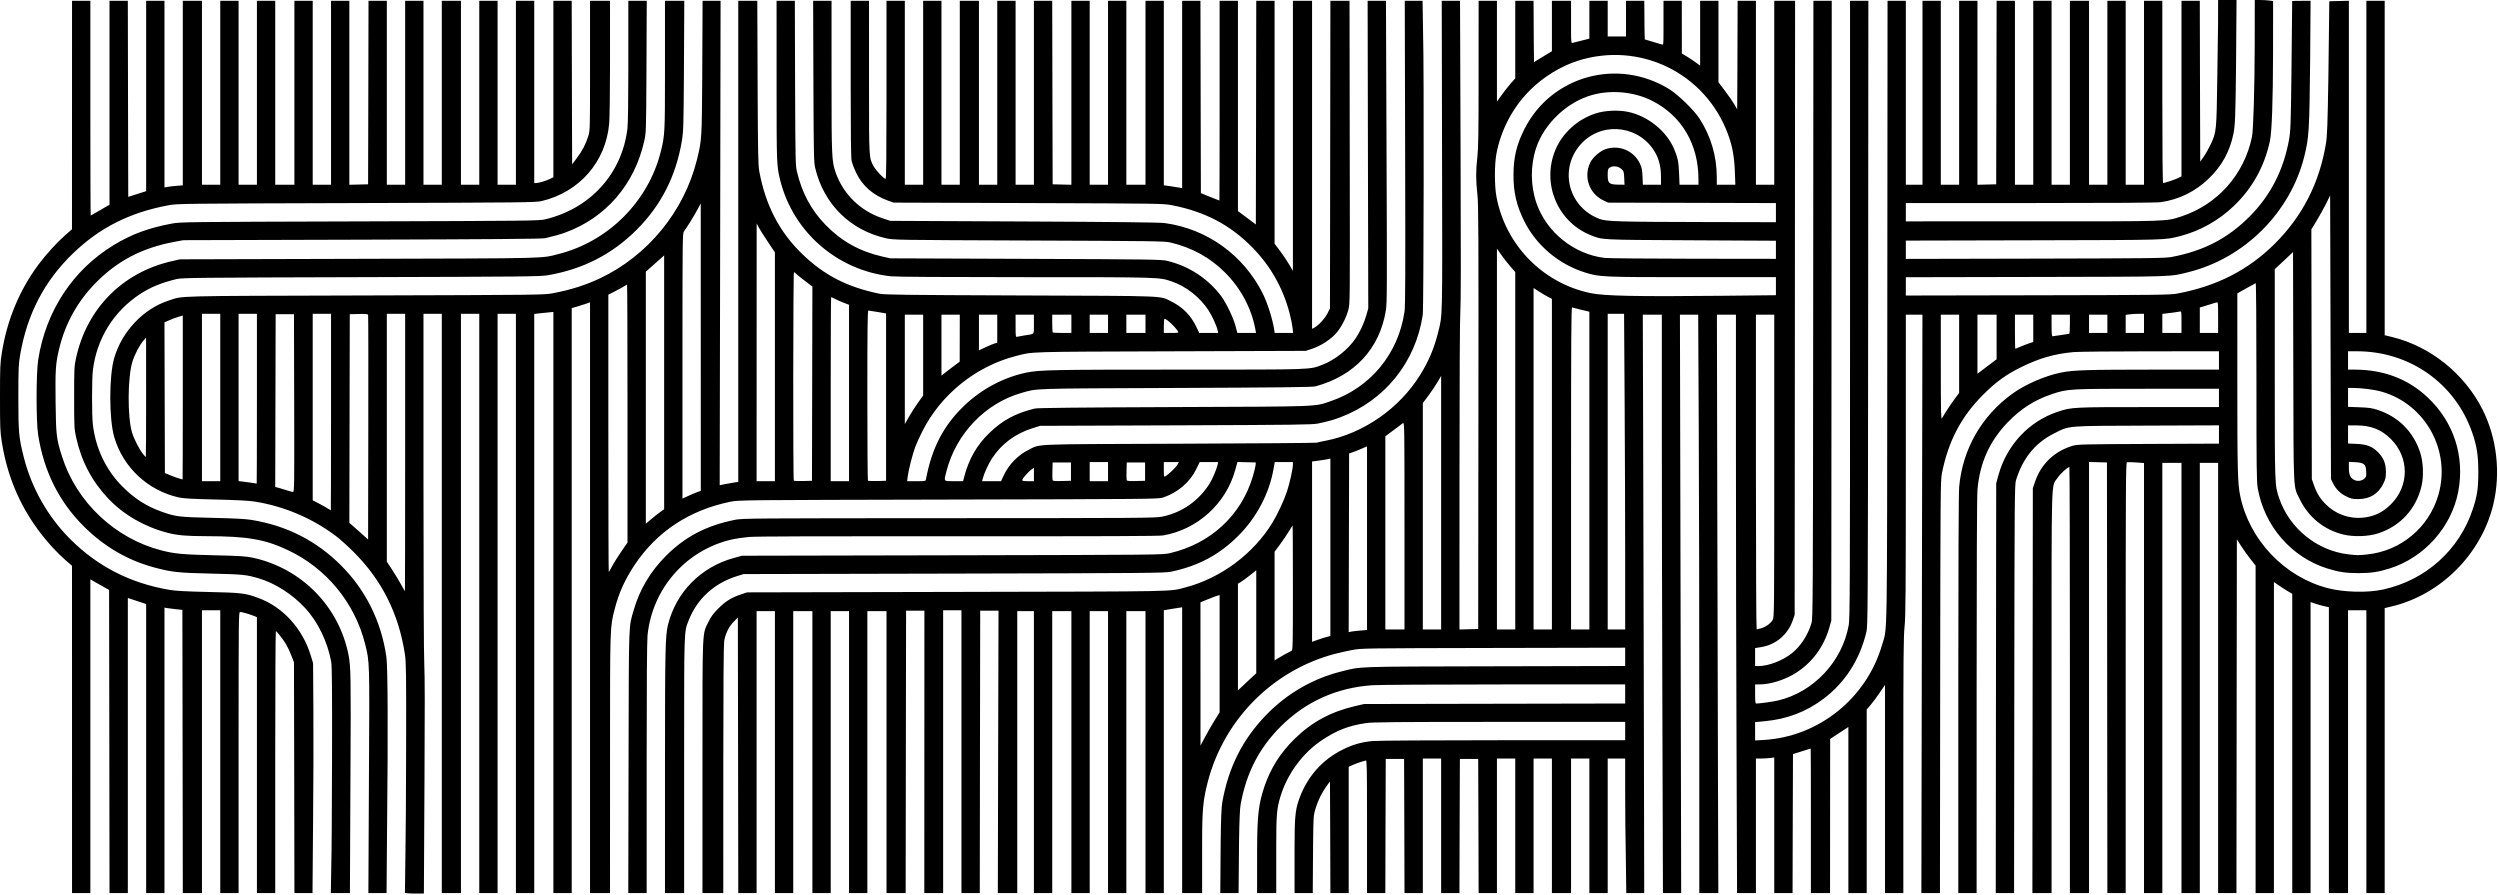 <?xml version="1.0" encoding="UTF-8" standalone="no"?>
<!DOCTYPE svg PUBLIC "-//W3C//DTD SVG 1.1//EN" "http://www.w3.org/Graphics/SVG/1.1/DTD/svg11.dtd">
<svg width="100%" height="100%" viewBox="0 0 746 267" version="1.1" xmlns="http://www.w3.org/2000/svg" xmlns:xlink="http://www.w3.org/1999/xlink" xml:space="preserve" xmlns:serif="http://www.serif.com/" style="fill-rule:evenodd;clip-rule:evenodd;stroke-linejoin:round;stroke-miterlimit:2;">
    <path id="main" d="M121.797,266.56L120.833,266.456L120.989,254.095C121.075,250.517 121.165,236.406 121.189,222.737C121.228,200.685 121.187,197.585 120.821,195.202C118.962,183.1 113.95,173.112 105.514,164.695C103.792,162.978 101.458,160.873 100.326,160.019C93.216,154.651 84.841,151.084 76.024,149.668C74.342,149.398 70.631,149.204 64.362,149.059C57.441,148.899 54.723,148.748 53.371,148.445C44.099,146.373 36.705,139.449 34.077,130.38C32.524,125.022 32.519,112.225 34.067,106.884C36.377,98.91 42.78,92.139 50.325,89.691C54.85,88.222 50.491,88.336 108.845,88.166C161.395,88.012 162.318,88.001 165.006,87.498C170.162,86.533 174.721,85.091 178.992,83.074C193.306,76.314 204.159,63.053 207.966,47.666C209.405,41.853 209.43,41.468 209.545,23.002L209.651,0.248L215.021,0.248L214.889,75.352L214.756,144.787L216.348,144.464C217.222,144.286 218.469,144.066 219.117,143.974L220.299,143.807L220.299,0.248L225.98,0.248L226.081,27.476C226.166,45.723 226.243,49.357 226.574,51.146C228.459,61.318 232.607,69.278 239.464,75.877C245.974,82.142 252.747,85.627 262.296,87.623C263.926,87.964 269.219,88.031 304.542,88.163C349.487,88.331 345.888,88.182 349.645,90.03C352.875,91.618 355.363,94.144 356.929,97.423L357.846,99.342L360.671,99.349L363.499,99.355L363.34,98.563C363.087,97.299 361.64,94.138 360.593,92.559C357.941,88.565 353.889,85.409 349.52,83.936C345.865,82.704 346.033,82.709 305.835,82.707C281.349,82.706 267.399,82.615 265.827,82.445C249.926,80.73 236.721,69.298 232.839,53.888C231.767,49.63 231.739,48.958 231.733,26.978L231.73,0.248L237.179,0.248L237.263,27.6C237.34,47.307 237.388,49.451 237.789,51.146C239.304,57.561 242.029,62.644 246.334,67.088C251.046,71.955 256.507,75.008 263.229,76.537L265.65,77.088L306.033,77.239C343.553,77.379 346.546,77.421 348.264,77.831C354.771,79.385 360.489,83.127 364.444,88.421C365.903,90.376 368.028,94.814 368.674,97.261L369.228,99.355L374.804,99.355L374.59,98.212C373.421,91.954 370.244,86.016 365.558,81.33C361.072,76.844 355.725,73.902 349.272,72.367C347.537,71.954 344.6,71.913 307.026,71.77C267.145,71.619 266.616,71.611 264.355,71.094C253.616,68.641 245.822,60.895 243.255,50.125C242.858,48.461 242.81,46.284 242.73,27.103L242.644,0.248L248.131,0.248L248.133,25.612C248.135,46.463 248.215,48.185 249.329,51.4C251.581,57.893 256.695,62.916 263.291,65.115L265.65,65.902L305.535,66.089C333.251,66.219 346.065,66.363 347.534,66.562C360.176,68.275 371.049,76.089 376.815,87.605C378.193,90.356 379.708,95.128 380.211,98.299L380.379,99.355L385.86,99.355L385.687,97.739C385.592,96.85 385.189,94.885 384.792,93.373C382.83,85.888 379.039,79.229 373.626,73.758C367.038,67.099 359.635,63.203 349.91,61.276C347.166,60.732 347.062,60.731 306.903,60.595L266.646,60.458L265.03,59.882C260.588,58.297 257.37,55.5 255.498,51.601C254.887,50.325 254.265,48.689 254.115,47.965C253.935,47.082 253.847,39.939 253.847,26.283L253.847,0.248L259.314,0.248L259.317,25.86C259.319,47.466 259.297,47.068 260.693,49.632C261.373,50.884 263.757,53.382 264.269,53.382C264.452,53.382 264.532,46.199 264.532,29.65L264.532,0.248L269.999,0.248L269.999,55.122L275.467,55.122L275.467,0.248L280.933,0.248L280.933,55.122L286.4,55.122L286.4,0.248L292.116,0.248L292.116,55.122L297.582,55.122L297.582,0.248L303.051,0.248L303.051,55.122L308.517,55.122L308.517,0.248L313.982,0.248L314.045,30.458L314.109,54.997L319.7,55.138L319.7,0.248L325.166,0.248L325.166,55.122L330.635,55.122L330.635,0.248L336.101,0.248L336.101,55.122L341.817,55.122L341.817,0.248L347.284,0.248L347.284,55.295L349.459,55.595C350.654,55.761 351.884,55.958 352.191,56.033L352.75,56.169L352.75,0.248L358.215,0.248L358.278,31.78L358.342,57.643L361.076,58.742C362.58,59.347 363.838,59.842 363.871,59.842C363.905,59.843 363.933,47.71 363.933,32.88L363.933,0.248L369.401,0.248L369.401,62.982L374.743,66.983L374.806,36.45L374.87,0.248L380.334,0.248L380.334,72.727L381.948,74.867C382.837,76.044 384.067,77.868 384.682,78.919L385.803,80.831L385.803,0.248L391.517,0.248L391.517,98.126L392.247,97.748C393.431,97.136 395.435,94.93 396.173,93.423L396.86,92.024L396.924,48.971L396.989,0.248L402.7,0.248L402.763,44.995C402.836,91.134 402.841,90.455 402.34,92.463C401.769,94.745 400.18,97.786 398.681,99.461C396.987,101.355 394.229,103.148 391.673,104.013L389.653,104.698L349.395,104.832C305.934,104.976 308.351,104.903 303.174,106.226C291.261,109.27 280.816,117.652 275.271,128.619C274.459,130.224 273.497,132.331 273.132,133.302C272.325,135.452 271.106,140.211 270.865,142.16L270.688,143.589L273.445,143.589C276.108,143.589 276.205,143.57 276.307,143.03C278.059,133.65 281.56,126.936 287.803,120.975C292.964,116.049 299.605,112.538 306.346,111.172C310.279,110.375 314.265,110.297 351.582,110.293C392.769,110.289 390.641,110.364 394.754,108.78C398.361,107.391 402.262,104.28 404.487,101.018C405.823,99.061 407.05,96.407 407.728,94.013L408.291,92.024L408.196,48.971L408.099,0.248L413.573,0.248L413.752,48.101C413.91,85.741 413.888,90.54 413.541,92.656C411.67,104.078 404.194,112.127 392.512,115.299C391.664,115.529 381.577,115.642 350.887,115.766C307.127,115.944 309.701,115.862 304.847,117.237C294.034,120.302 285.276,129.436 282.417,140.635C281.615,143.772 281.478,143.589 284.652,143.589L287.375,143.589L287.647,142.533C289.061,137.033 291.464,132.817 295.262,129.166C299.224,125.359 302.956,123.354 308.765,121.909C309.554,121.713 321.819,121.584 350.266,121.471C394.905,121.295 392.096,121.401 397.108,119.695C408.975,115.655 417.313,105.51 419.119,92.918C419.347,91.328 419.39,80.705 419.3,48.374L419.183,0.248L424.491,0.248L424.653,10.431C424.94,18.335 424.847,91.975 424.549,93.965C422.424,108.118 413.206,119.539 399.854,124.565C397.964,125.277 396.05,125.806 393.258,126.389C391.627,126.73 386.317,126.796 350.887,126.923L310.381,127.068L308.144,127.764C302.971,129.374 298.786,132.495 295.974,136.844C294.917,138.476 293.609,141.364 293.225,142.906L293.055,143.589L298.708,143.589L299.506,141.879C301.017,138.633 303.757,135.808 306.901,134.249C310.603,132.416 306.87,132.569 351.882,132.406C374.159,132.325 392.611,132.186 392.885,132.096C393.157,132.006 394.329,131.751 395.489,131.529C406.832,129.358 417.558,121.908 423.777,111.879C426.356,107.719 427.944,103.955 429.148,99.142C430.464,93.89 430.416,95.966 430.313,49.344L430.216,0.248L435.675,0.248L435.843,48.101C435.953,75.454 435.927,91.202 435.767,92.894C435.614,94.51 435.517,113.089 435.511,141.671L435.502,187.84L441.093,187.698L441.16,124.454C441.218,69.251 441.177,60.793 440.849,57.929C440.378,53.825 440.376,50.922 440.844,46.797C441.132,44.238 441.209,39.651 441.213,24.742L441.218,0.248L446.685,0.248L446.685,30.323L448.081,28.371C448.849,27.298 450.079,25.731 450.815,24.89L452.153,23.361L452.153,0.248L457.61,0.248L457.677,12.224L457.744,18.53L463.086,15.282L463.086,0.248L468.802,0.248L468.802,9.415C468.802,12.091 468.875,12.893 469.113,12.83C469.283,12.785 470.513,12.476 471.846,12.142L474.269,11.536L474.269,0.248L479.737,0.248L479.737,10.888L485.203,10.888L485.203,0.248L490.655,0.248L490.724,8.834L490.795,11.75L493.156,12.46C494.453,12.851 495.711,13.229 495.952,13.301C496.352,13.421 496.386,13.136 496.386,9.674L496.386,0.248L501.852,0.248L501.858,10.95L501.864,15.982L503.14,16.728C503.843,17.138 505.071,17.948 505.869,18.529L507.321,19.584L507.321,0.248L512.787,0.248L512.787,24.549L514.724,27.099C515.788,28.502 517.046,30.321 517.519,31.141L518.379,32.632L518.444,19.275L518.507,0.248L523.97,0.248L523.97,55.122L529.436,55.122L529.436,0.248L535.656,0.248L535.591,94.696L535.525,183.475L534.992,185.027C533.499,189.375 529.91,192.421 525.461,193.108L523.722,193.379L523.722,198.758L524.777,198.752C527.759,198.741 531.91,197.138 534.716,194.914C537.292,192.872 539.462,189.534 540.537,185.959C540.966,184.535 540.988,180.414 541.053,95.193L541.12,0.248L546.589,0.248L546.524,95.566L546.46,185.214L545.897,187.202C544.283,192.918 540.843,197.621 535.999,200.733C532.754,202.817 528.361,204.224 525.099,204.224L523.722,204.224L523.722,207.081C523.722,209.204 523.802,209.938 524.031,209.938C525.114,209.931 529.093,209.377 530.555,209.033C541.208,206.511 549.768,197.364 551.669,186.472C552.009,184.526 552.051,174.266 552.051,95.098L552.051,0.248L557.522,0.248L557.453,96.311C557.386,182.423 557.361,186.792 556.935,188.568C554.933,196.892 550.587,203.663 544.125,208.528C539.009,212.378 533.354,214.548 526.747,215.194L523.722,215.491L523.722,220.95L526.268,220.804C542.675,219.876 557.005,208.369 561.611,192.428C563.225,186.841 563.094,194.972 563.171,95.814L563.242,0.248L568.701,0.248L568.701,55.122L573.671,55.122L573.671,0.248L579.138,0.248L579.138,55.122L584.604,55.122L584.604,0.248L590.073,0.248L590.073,55.138L595.664,54.997L595.727,30.458L595.791,0.248L601.255,0.248L601.255,55.122L606.722,55.122L606.722,0.248L612.188,0.248L612.188,55.122L617.656,55.122L617.656,0.248L623.371,0.248L623.371,55.122L628.839,55.122L628.839,0.248L634.306,0.248L634.306,55.122L639.772,55.122L639.772,0.248L645.24,0.248L645.24,30.271C645.24,44.43 645.334,54.624 645.462,54.624C645.928,54.624 649.132,53.554 650.023,53.1L650.955,52.626L650.955,0.248L656.419,0.248L656.483,27.078L656.546,48.238L657.62,46.709C658.21,45.867 659.12,44.257 659.644,43.13C661.407,39.329 661.412,39.275 661.643,22.94C661.757,14.876 661.86,7.691 661.871,6.974L661.889,0L667.382,0L667.242,19.026C667.076,34.606 666.97,37.44 666.452,39.963C665.367,45.242 662.969,49.579 659.071,53.308C655.027,57.178 650.286,59.512 644.819,60.323C643.615,60.502 630.927,60.589 605.866,60.589L568.701,60.589L568.701,66.056L606.41,66.055C647.693,66.054 646.254,66.101 650.893,64.585C661.683,61.059 669.645,52.107 671.986,40.868C672.405,38.852 672.776,26.499 672.806,13.559L672.824,0L674.405,0C675.273,0 676.503,0.071 677.137,0.158L678.291,0.316L678.278,15.581C678.257,30.036 677.927,39.35 677.342,42.075C675.7,49.712 672.107,56.176 666.547,61.489C662.042,65.794 656.514,68.9 650.658,70.417C645.874,71.657 647.501,71.609 606.783,71.705L568.701,71.795L568.701,77.258L607.281,77.172C641.494,77.097 646.101,77.042 647.982,76.686C657.662,74.857 664.87,71.096 671.456,64.434C677.555,58.268 681.44,50.643 683.041,41.702C683.506,39.105 683.573,37.352 683.761,22.443C683.875,13.423 683.977,0.345 683.988,0.311C683.998,0.276 685.237,0.248 686.741,0.248L689.477,0.248L689.349,17.908C689.121,39.247 689.011,41.041 687.58,46.76C683.411,63.416 669.756,77.042 653.068,81.195C647.283,82.635 649.777,82.555 607.529,82.643L568.701,82.723L568.701,88.186L608.026,88.11C644.346,88.04 647.533,88.001 649.71,87.596C661.494,85.404 670.992,80.538 678.876,72.649C687.134,64.388 692.163,54.485 694.084,42.696C694.433,40.566 694.561,36.965 694.787,23.064L695.065,0.373L697.985,0.303L700.904,0.233L700.904,99.355L706.123,99.355L706.123,0.248L711.591,0.248L711.591,100.022L713.857,100.578C725.256,103.374 735.434,111.555 740.798,122.234C745.061,130.723 746.244,141.052 744.024,150.423C740.498,165.308 728.29,177.544 713.516,181.001L711.591,181.452L711.591,266.489L706.123,266.489L706.123,182.107L700.656,182.107L700.656,266.489L694.94,266.489L694.94,181.191L693.536,180.878C692.765,180.705 691.535,180.358 690.804,180.107L689.473,179.648L689.473,266.489L684.007,266.489L684.007,177.184L682.825,176.504C682.177,176.129 680.947,175.339 680.093,174.748L678.539,173.675L678.539,266.489L673.072,266.489L673.072,168.769L671.484,166.753C670.61,165.644 669.352,163.879 668.689,162.831L667.481,160.925L667.417,210.779L667.356,266.489L661.889,266.489L661.889,138.122L656.423,138.122L656.423,266.489L650.955,266.489L650.955,138.122L645.24,138.122L645.24,266.489L639.772,266.489L639.772,138.168L637.418,137.992C636.123,137.895 634.893,137.881 634.684,137.961C634.347,138.091 634.306,144.679 634.306,199.371L634.306,266.489L628.839,266.489L628.778,199.317L628.714,137.998L626.043,137.927L623.371,137.857L623.371,266.489L617.656,266.489L617.656,199.999C617.656,166.65 617.587,139.364 617.504,139.364C616.971,139.364 614.788,141.368 613.944,142.632C612.037,145.487 612.188,140.191 612.188,203.648L612.188,266.489L606.466,266.489L606.532,203.167L606.597,145.701L607.279,143.694C609.059,138.44 613.073,134.626 618.525,133.005C619.895,132.598 621.749,132.554 641.077,132.471L662.137,132.381L662.137,126.921L640.581,127.004C615.959,127.099 617.686,126.95 612.811,129.408C607.273,132.198 603.576,136.769 601.574,143.299C601.169,144.617 601.136,148.436 601.071,202.672L601,266.489L595.533,266.489L595.599,202.422L595.664,144.21L596.329,141.798C598.814,132.809 605.406,125.749 613.998,122.878C618.15,121.49 618.463,121.474 641.202,121.473L662.137,121.472L662.137,116.005L640.829,116.006C617.153,116.007 617.073,116.012 612.188,117.645C607.191,119.315 603.013,121.978 599.192,125.926C593.716,131.582 590.788,138.057 590.08,146.074C589.918,147.903 589.827,169.036 589.827,204.783L589.823,266.489L584.356,266.489L584.358,204.41C584.362,168.623 584.451,147.148 584.612,145.329C585.603,134.051 591.321,124.061 600.597,117.405C604.418,114.665 610.268,112.134 615.015,111.168C618.611,110.436 622.877,110.301 642.57,110.295L662.137,110.289L662.137,104.822L641.699,104.831C630.457,104.835 620.135,104.941 618.762,105.065C613.045,105.58 608.505,106.884 603.119,109.555C598.53,111.83 595.586,113.961 591.806,117.74C585.212,124.335 581.391,131.607 579.47,141.228C579.048,143.337 579.018,146.816 578.951,202.049L578.881,266.489L573.34,266.489L573.498,177.261L573.655,93.888L568.701,93.888L568.699,138.681C568.695,176.592 568.639,184.01 568.326,186.952C568.017,189.862 567.955,196.191 567.955,225.533L567.955,266.489L562.489,266.489L562.489,204.375L560.89,206.722C560.01,208.013 558.78,209.666 558.155,210.395L557.022,211.72L557.022,266.489L551.554,266.489L551.554,216.937L548.835,218.719L546.117,220.5L546.102,240.568L546.087,266.489L540.371,266.489L540.371,241.997C540.371,231.747 540.343,223.361 540.31,223.363C540.274,223.367 539.072,223.743 537.637,224.2L535.028,225.031L534.964,242.832L534.901,266.489L529.436,266.489L529.436,226.025L528.285,226.183C527.649,226.271 526.419,226.342 525.55,226.342L523.97,226.342L523.97,266.489L518.338,266.489L518.172,219.962C518.08,197.593 518.006,160.076 518.006,136.59L518.006,93.888L512.327,93.888L512.433,149.118C512.491,179.495 512.586,217.013 512.644,232.492L512.75,266.489L507.071,266.489L507.071,211.368C507.071,184.272 506.997,146.754 506.907,127.995L506.741,93.888L501.291,93.888L501.478,177.261L501.662,266.489L496.22,266.489L496.054,211.99C495.963,185.236 495.888,147.717 495.888,128.617L495.888,93.888L490.211,93.888L490.318,129.238C490.373,148.68 490.469,186.198 490.526,212.611L490.633,266.489L485.284,266.489L485.119,253.885C485.028,250.172 484.955,242.456 484.955,236.738L484.955,226.342L479.737,226.342L479.737,266.489L474.269,266.489L474.269,226.342L468.802,226.342L468.802,266.489L463.086,266.489L463.086,226.342L457.619,226.342L457.619,266.489L452.153,266.489L452.153,226.342L446.685,226.342L446.685,266.489L441.222,266.489L441.159,243.55L441.093,226.465L435.627,226.465L435.564,243.55L435.5,266.489L430.036,266.489L430.036,226.342L424.569,226.342L424.569,266.489L419.104,266.489L419.041,243.55L418.978,226.465L413.509,226.465L413.446,243.55L413.383,266.489L407.918,266.489L407.918,243.71C407.918,229.094 407.87,226.804 407.562,226.921C407.365,226.998 406.733,227.186 406.157,227.341C405.581,227.495 404.513,227.887 403.781,228.211L402.452,228.798L402.452,266.489L396.989,266.489L396.926,246.91L396.86,233.187L395.956,234.423C394.488,236.43 393.332,238.741 392.603,241.127C391.925,243.349 391.919,243.419 391.823,251.998L391.727,266.489L386.298,266.489L386.298,252.621C386.298,244.383 386.514,241.858 387.456,239.043C389.789,232.06 394.413,226.722 400.836,223.594C403.84,222.133 406.261,221.447 409.547,221.127C411.008,220.985 426.93,220.884 448.487,220.881L484.955,220.873L484.955,215.407L447.494,215.411C415.929,215.416 409.64,215.474 407.545,215.78C402.563,216.508 398.922,217.91 394.609,220.761C388.805,224.599 384.194,230.802 382.11,237.584C381.005,241.177 380.834,243.131 380.832,252.123L380.832,266.489L375.117,266.489L375.123,253.987C375.132,243.533 375.537,239.925 377.274,234.79C379.154,229.234 382.045,224.657 386.334,220.452C391.463,215.422 397.209,212.335 404.589,210.645L407.05,210.08L484.955,209.927L484.955,204.224L448.862,204.233C429.009,204.237 411.31,204.342 409.53,204.465C398.793,205.206 389.532,209.394 382.069,216.883C375.725,223.248 371.929,230.623 370.229,239.884C369.968,241.297 369.824,244.59 369.727,251.253L369.593,266.489L364.131,266.489L364.252,251.005C364.343,243.9 364.473,240.821 364.755,239.263C366.624,228.882 370.792,220.616 377.816,213.358C383.963,207.007 391.655,202.534 400.092,200.407C406.362,198.825 403.533,198.922 446.127,198.823L484.955,198.733L484.955,193.271L445.63,193.353C406.552,193.435 406.285,193.438 403.447,193.971C401.876,194.268 399.518,194.793 398.21,195.144C379.779,200.059 365.271,214.678 360.422,233.225C358.99,238.7 358.718,241.628 358.716,251.626L358.716,266.489L352.752,266.489L352.752,181.212L350.579,181.549C349.382,181.734 348.152,181.937 347.845,182L347.286,182.116L347.286,266.489L341.819,266.489L341.819,182.356L336.103,182.356L336.103,266.489L330.637,266.489L330.637,182.356L325.168,182.356L325.168,266.489L319.702,266.489L319.702,182.356L313.986,182.356L313.986,266.489L308.519,266.489L308.519,182.356L303.548,182.356L303.548,266.489L297.754,266.489L297.856,221.432L297.957,182.231L292.491,182.231L292.427,221.432L292.366,266.489L286.899,266.489L286.899,182.107L281.433,182.107L281.433,266.489L275.815,266.489L275.828,221.432L275.841,182.231L270.375,182.231L270.312,221.432L270.248,266.489L264.534,266.489L264.534,182.356L258.82,182.356L258.82,266.489L253.351,266.489L253.351,182.356L247.885,182.356L247.885,266.489L242.418,266.489L242.418,182.356L236.702,182.356L236.702,266.489L231.236,266.489L231.236,182.356L225.767,182.356L225.767,266.489L220.303,266.489L220.239,222.452L220.176,184.267L218.987,185.474C217.466,187.016 216.398,189.208 216.083,191.425C215.93,192.505 215.835,205.978 215.832,226.901L215.826,266.489L209.612,266.489L209.618,225.905C209.621,187.135 209.523,189.373 211.388,185.59C212.207,183.933 212.861,183.052 214.437,181.486C216.583,179.356 218.264,178.321 221.168,177.348L222.908,176.765L285.654,176.627C353.25,176.48 348.807,176.567 353.746,175.28C364.237,172.544 374.068,165.227 379.687,155.972C381.274,153.36 383.128,149.377 384.038,146.633C384.859,144.149 385.803,139.883 385.803,138.642L385.803,137.873L380.398,137.873L379.98,140.172C378.664,147.414 374.918,154.468 369.524,159.865C363.83,165.562 357.602,168.886 349.395,170.606C347.576,170.988 342.091,171.035 284.661,171.162L221.913,171.302L220.049,171.872C213.161,173.982 208.037,178.647 205.503,185.117C204.099,188.697 204.146,187.295 204.146,225.46L204.146,266.489L198.429,266.489L198.433,227.273C198.439,193.759 198.528,189.649 199.339,186.393C201.751,176.7 209.141,169.201 218.931,166.513L221.417,165.83L284.163,165.699C346.805,165.567 346.915,165.566 349.159,165.045C361.23,162.242 370.411,153.743 373.831,142.208C374.238,140.833 374.611,139.323 374.657,138.853L374.743,137.998L371.999,137.928L369.256,137.858L368.583,140.289C365.806,150.32 357.309,158.015 347.064,159.777C345.862,159.984 329.487,160.047 286.027,160.012C246.144,159.98 225.624,160.05 223.559,160.226C221.867,160.37 219.462,160.727 218.215,161.019C204.651,164.202 194.653,175.626 193.222,189.58C193.056,191.194 192.963,204.422 192.963,226.368L192.963,266.489L187.482,266.489L187.566,224.414C187.659,184.796 187.566,187.34 189.114,181.997C190.892,175.861 194.098,170.494 198.782,165.809C204.489,160.103 210.88,156.785 219.429,155.091C221.537,154.673 225.203,154.646 283.17,154.625C340.134,154.605 344.827,154.572 346.745,154.179C352.739,152.951 357.76,149.424 361.057,144.129C361.81,142.922 363.117,139.781 363.348,138.629L363.499,137.873L357.993,137.873L356.933,140.048C355.046,143.918 351.427,146.999 347.036,148.473C345.726,148.912 343.059,148.937 283.045,149.071C220.59,149.211 220.416,149.213 217.876,149.735C205.681,152.246 195.982,158.653 189.377,168.564C186.436,172.978 184.626,177.005 183.384,181.903C182.014,187.308 182.038,186.542 182.033,225.037L182.029,266.489L176.065,266.489L176.065,90.218L174.76,90.68C174.043,90.933 172.812,91.32 172.027,91.538L170.598,91.936L170.598,266.489L165.131,266.489L165.131,93.085L163.453,93.244C162.531,93.331 161.245,93.467 160.595,93.545L159.415,93.686L159.415,266.489L153.948,266.489L153.948,93.64L148.481,93.64L148.481,266.489L143.014,266.489L143.014,93.64L137.547,93.64L137.547,266.489L131.831,266.489L131.831,93.64L126.364,93.64L126.365,144.024C126.365,174.331 126.463,195.994 126.61,198.385C126.767,200.912 126.789,212.991 126.672,231.56L126.488,266.614L124.625,266.638C123.6,266.653 122.327,266.618 121.797,266.56L121.797,266.56ZM362.397,215.034L363.933,212.55L363.933,177.576L363.374,177.712C363.066,177.786 361.78,178.271 360.517,178.789L358.217,179.73L358.228,222.489L359.544,220.005C360.267,218.637 361.551,216.4 362.395,215.034L362.397,215.034ZM374.868,200.892L374.868,170.173L373.045,171.621C372.044,172.418 370.814,173.323 370.313,173.632L369.401,174.195L369.401,206L372.134,203.445L374.868,200.892ZM383.441,195.224C384.261,194.762 385.128,194.309 385.366,194.217C385.776,194.061 385.803,192.931 385.803,175.363C385.803,165.086 385.76,156.724 385.707,156.78C385.655,156.837 385.139,157.667 384.559,158.623C383.982,159.58 382.794,161.327 381.922,162.504L380.334,164.645L380.334,197.058L381.143,196.56C381.587,196.286 382.621,195.684 383.441,195.224ZM395.928,190.057L396.985,189.791L396.985,136.822L396.426,136.973C396.119,137.057 394.888,137.258 393.692,137.42L391.517,137.714L391.517,191.521L393.194,190.92C394.117,190.592 395.347,190.203 395.928,190.057ZM405.993,188.149L407.918,187.998L407.918,133.179L406.49,133.817C405.704,134.168 404.502,134.648 403.818,134.884L402.577,135.311L402.513,161.971L402.45,188.632L403.259,188.466C403.702,188.374 404.934,188.233 405.993,188.149ZM419.101,156.87C419.101,127.373 419.08,125.932 418.665,126.242C418.424,126.42 417.138,127.383 415.807,128.38L413.386,130.194L413.386,187.823L419.101,187.823L419.101,156.87ZM430.036,187.823L430.036,112.164L428.915,114.076C428.3,115.127 427.07,116.951 426.183,118.128L424.569,120.268L424.569,187.823L430.036,187.823ZM452.153,187.823L452.153,81.172L450.697,79.516C449.898,78.605 448.668,77.031 447.963,76.019L446.685,74.178L446.685,187.823L452.153,187.823ZM463.086,187.823L463.086,89.177L462.031,88.642C461.45,88.348 460.219,87.621 459.297,87.027L457.619,85.946L457.619,187.823L463.086,187.823ZM474.269,187.823L474.269,93.018L471.846,92.438C470.515,92.118 469.285,91.802 469.113,91.734C468.865,91.635 468.804,101.331 468.804,139.717L468.802,187.823L474.269,187.823ZM484.955,167.238C484.955,155.917 484.881,134.725 484.79,120.147L484.624,93.64L479.737,93.64L479.737,187.823L484.955,187.823L484.955,167.238ZM525.556,187.471C526.954,187.051 528.309,186.067 528.961,184.999C529.423,184.239 529.435,183.081 529.436,139.054L529.436,93.888L523.968,93.888L523.968,140.856C523.968,166.688 524.063,187.823 524.179,187.823C524.292,187.823 524.913,187.664 525.556,187.471ZM711.037,175.928C723.765,173.194 733.91,164.1 737.919,151.827C739.229,147.819 739.542,145.669 739.529,140.731C739.518,135.815 739.087,133.064 737.702,129.069C732.62,114.4 719.052,104.822 703.349,104.822L700.656,104.822L700.656,110.289L702.581,110.294C711.345,110.313 718.597,113.08 724.49,118.655C732.215,125.96 735.518,136.165 733.55,146.649C731.559,157.244 723.441,166.361 713.082,169.629C709.735,170.684 707.464,171.024 703.763,171.024C700.06,171.024 697.79,170.684 694.444,169.629C683.709,166.242 675.685,156.97 673.708,145.67C673.374,143.76 673.322,139.509 673.322,113.934C673.322,96.552 673.229,84.438 673.096,84.487C672.973,84.532 671.691,85.24 670.247,86.06L667.621,87.551L667.617,113.893C667.615,140.299 667.716,144.243 668.472,147.938C671.173,161.108 681.666,172.158 694.658,175.514C699.441,176.75 706.395,176.925 711.037,175.928ZM120.897,135.016L120.897,93.64L115.43,93.64L115.43,167.595L116.983,169.96C117.837,171.26 119.038,173.239 119.651,174.357C120.264,175.477 120.795,176.392 120.831,176.392C120.867,176.392 120.897,157.772 120.897,135.016ZM182.428,169.371C183.036,168.162 184.656,165.617 186.485,162.997L187.247,161.904L187.247,123.423C187.247,102.258 187.189,84.942 187.118,84.942C187.047,84.942 186.567,85.209 186.049,85.536C185.532,85.862 184.304,86.534 183.32,87.03L181.532,87.93L181.532,129.303C181.532,152.058 181.586,170.676 181.652,170.676C181.718,170.676 182.067,170.089 182.428,169.371ZM706.37,165.446C716.407,164.416 724.798,157.403 727.612,147.691C731.418,134.554 723.832,120.682 710.773,116.897C708.577,116.261 704.753,115.757 702.121,115.757L700.656,115.757L700.656,121.408L704.072,121.533C706.864,121.634 707.854,121.776 709.477,122.309C715.68,124.345 720.159,128.825 722.181,135.016C723.115,137.877 723.277,142.129 722.567,145.104C720.947,151.874 716.316,156.935 709.727,159.133C706.834,160.098 702.419,160.259 699.299,159.513C693.523,158.132 688.851,154.353 686.24,148.951C684.262,144.86 684.408,147.827 684.32,109.47L684.242,75.227L678.788,80.323L678.788,111.551C678.788,145.275 678.77,144.751 680.11,148.683C683.179,157.678 691.428,164.356 700.781,165.416C703.588,165.734 703.564,165.734 706.37,165.446ZM109.845,93.942C109.754,93.703 109.05,93.641 107.047,93.693L104.372,93.764L104.308,124.904L104.245,156.045L105.047,156.713C105.488,157.08 106.746,158.195 107.844,159.189L109.839,160.997L109.902,127.629C109.938,109.277 109.912,94.117 109.845,93.942ZM197.002,152.8L198.182,151.954L198.182,76.215L195.447,78.639L192.715,81.062L192.715,156.276L194.268,154.96C195.121,154.237 196.351,153.265 197.002,152.8ZM707.058,154.149C709.515,153.57 711.514,152.418 713.479,150.45C718.96,144.962 718.955,136.516 713.466,131.028C710.599,128.16 707.5,126.939 703.088,126.939L700.656,126.939L700.656,132.341L703.211,132.455C706.264,132.591 707.878,133.215 709.578,134.915C711.242,136.577 711.947,138.307 711.956,140.736C711.962,142.494 711.867,142.925 711.151,144.381C709.679,147.37 707.168,148.913 703.757,148.925C701.998,148.931 701.569,148.836 700.103,148.114C698.295,147.224 697.033,145.953 696.121,144.105L695.562,142.968L695.313,58.328L694.109,60.763C693.447,62.102 692.185,64.382 691.307,65.829L689.71,68.46L689.777,105.714L689.846,142.968L690.534,144.913C691.428,147.443 692.509,149.095 694.425,150.866C697.831,154.013 702.494,155.225 707.058,154.149ZM98.78,122.963L98.78,93.64L93.313,93.64L93.313,149.298L94.99,150.158C95.913,150.631 97.115,151.3 97.662,151.644C98.209,151.989 98.684,152.275 98.718,152.279C98.752,152.283 98.78,139.091 98.78,122.963ZM208.185,146.8L209.116,146.471L209.103,60.713L208.168,62.452C207.113,64.418 204.871,68.049 204.136,68.982C203.657,69.592 203.648,70.236 203.648,109.189L203.648,148.775L205.45,147.952C206.442,147.499 207.672,146.981 208.185,146.8ZM87.785,120.292L87.722,93.764L82.255,93.764L82.191,119.536L82.128,145.309L83.185,145.581C83.767,145.73 84.858,146.061 85.609,146.316C86.361,146.572 87.172,146.789 87.412,146.8C87.826,146.819 87.845,145.447 87.785,120.292ZM76.663,118.987L76.663,93.64L71.196,93.64L71.196,143.559L72.252,143.686C73.741,143.865 76.527,144.259 76.601,144.3C76.635,144.319 76.663,132.928 76.663,118.987ZM65.729,143.589L65.729,93.64L60.262,93.64L60.262,143.589L65.729,143.589ZM231.232,143.589L231.232,75.314L229.094,72.114C227.918,70.354 226.694,68.41 226.373,67.795L225.788,66.677L225.766,143.589L231.232,143.589ZM242.355,114.488L242.417,85.512L240.087,83.737C238.805,82.761 237.617,81.794 237.446,81.588C237.276,81.383 237.038,81.214 236.918,81.214C236.659,81.214 236.616,143.174 236.874,143.431C236.969,143.527 238.227,143.573 239.669,143.535L242.292,143.465L242.355,114.488ZM253.349,143.589L253.349,90.942L251.978,90.428C251.223,90.146 250.052,89.635 249.376,89.292C248.701,88.95 248.088,88.67 248.015,88.67C247.943,88.67 247.883,101.026 247.883,116.129L247.883,143.589L253.349,143.589ZM264.407,143.465L264.407,93.529L261.923,93.103C260.557,92.868 259.299,92.67 259.127,92.661C258.881,92.649 258.816,97.864 258.816,117.952C258.816,131.87 258.894,143.336 258.991,143.431C259.086,143.527 260.344,143.573 261.787,143.535L264.407,143.465ZM308.517,143.589L308.517,139.579L307.789,140.098C306.816,140.791 305.038,142.829 305.038,143.251C305.038,143.504 305.477,143.589 306.778,143.589L308.517,143.589ZM319.575,143.465L319.575,137.998L314.109,137.998L314.038,140.465C313.997,141.822 314.023,143.084 314.094,143.269C314.194,143.53 314.828,143.59 316.901,143.535L319.575,143.465ZM330.635,143.589L330.635,137.873L325.166,137.873L325.166,143.589L330.635,143.589ZM341.692,143.465L341.692,137.998L336.226,137.998L336.153,140.465C336.114,141.822 336.14,143.084 336.211,143.269C336.312,143.53 336.944,143.59 339.016,143.535L341.692,143.465ZM705.548,142.801C706.076,142.305 706.136,142.058 706.07,140.642C705.975,138.511 705.411,138.047 702.757,137.913L700.904,137.819L700.904,139.61C700.904,141.667 701.325,142.613 702.507,143.216C703.474,143.708 704.769,143.532 705.548,142.801ZM54.546,118.628L54.546,94.163L53.242,94.544C52.524,94.754 51.294,95.21 50.507,95.559L49.077,96.194L49.14,118.671L49.204,141.148L50.695,141.783C51.515,142.133 52.689,142.56 53.304,142.733C53.919,142.906 54.45,143.058 54.484,143.07C54.518,143.082 54.546,132.083 54.546,118.628ZM349.724,140.51C350.458,139.815 351.22,138.938 351.414,138.56L351.77,137.873L347.284,137.873L347.284,140.119C347.284,142.362 347.284,142.364 347.837,142.068C348.141,141.906 348.989,141.204 349.724,140.51ZM43.602,118.552L43.592,100.722L42.839,101.592C41.645,102.969 40.183,105.764 39.501,107.97C38.066,112.61 38.013,124.501 39.407,129.082C39.995,131.014 41.526,134.009 42.651,135.43C43.066,135.954 43.452,136.382 43.509,136.382C43.566,136.382 43.608,128.359 43.602,118.552ZM274,120.064L275.467,118.033L275.467,93.888L269.999,93.888L269.999,126.546L271.268,124.319C271.965,123.095 273.195,121.18 274,120.064ZM580.737,122.762C581.255,121.899 582.336,120.305 583.141,119.219L584.604,117.245L584.604,93.888L579.138,93.888L579.138,109.599C579.138,122.732 579.192,125.23 579.468,124.82C579.648,124.551 580.221,123.624 580.737,122.762ZM284.46,109.348L286.37,107.929L286.4,93.888L280.933,93.888L280.933,112.093L281.74,111.43C282.186,111.066 283.408,110.129 284.46,109.348ZM595.787,107.206L595.787,93.888L590.073,93.888L590.073,111.517L592.93,109.361L595.787,107.206ZM296.9,102.454L297.582,102.283L297.582,93.888L292.116,93.888L292.116,104.542L294.166,103.583C295.294,103.055 296.524,102.547 296.9,102.454ZM602.806,103.495C603.529,103.174 604.707,102.718 605.423,102.481L606.722,102.049L606.722,93.888L601.255,93.888L601.255,98.982C601.255,101.784 601.307,104.077 601.373,104.077C601.436,104.077 602.081,103.815 602.806,103.495ZM305.66,100.099C308.855,99.599 308.517,99.995 308.517,96.741L308.517,93.888L303.051,93.888L303.051,97.26C303.051,100.355 303.086,100.621 303.485,100.501C303.724,100.43 304.702,100.248 305.66,100.099ZM615.047,99.973C616.277,99.771 617.368,99.605 617.47,99.605C617.573,99.604 617.656,98.318 617.656,96.746L617.656,93.888L612.188,93.888L612.188,97.119C612.188,99.54 612.266,100.348 612.499,100.345C612.671,100.342 613.817,100.175 615.047,99.973ZM319.7,99.355L319.7,93.888L313.984,93.888L313.984,96.456C313.984,97.868 314.058,99.099 314.15,99.19C314.241,99.281 315.527,99.355 317.009,99.355L319.7,99.355ZM330.635,99.355L330.635,93.888L325.166,93.888L325.166,99.355L330.635,99.355ZM341.817,99.355L341.817,93.888L336.101,93.888L336.101,99.355L341.817,99.355ZM351.608,99.045C350.816,97.657 348.16,95.131 347.494,95.131C347.379,95.131 347.284,96.081 347.284,97.243L347.284,99.355L349.535,99.355C351.265,99.355 351.746,99.283 351.608,99.045ZM628.839,99.355L628.839,93.888L623.371,93.888L623.371,99.355L628.839,99.355ZM639.772,99.355L639.772,93.64L638.192,93.64C637.323,93.64 636.093,93.711 635.459,93.798L634.306,93.956L634.306,99.355L639.772,99.355ZM650.955,96.098C650.955,92.846 650.955,92.841 650.396,92.974C650.088,93.047 649.305,93.171 648.657,93.249C648.008,93.327 646.974,93.454 646.359,93.531L645.24,93.67L645.24,99.355L650.955,99.355L650.955,96.098ZM661.889,94.729C661.889,90.442 661.858,90.112 661.455,90.225C661.215,90.293 659.985,90.667 658.721,91.057L656.423,91.765L656.423,99.355L661.889,99.355L661.889,94.729ZM514.237,88.256L529.934,88.091L529.934,82.706L505.053,82.706C477.991,82.706 477.325,82.676 472.929,81.297C465.067,78.831 458.361,73.14 454.79,65.905C452.533,61.331 451.616,57.384 451.622,52.264C451.626,46.975 452.565,43.057 454.945,38.397C463.017,22.586 482.769,17.175 498.069,26.583C500.717,28.211 505.478,32.832 507.12,35.37C510.512,40.609 512.273,46.562 512.286,52.823L512.29,55.122L517.827,55.122L517.682,51.208C517.516,46.708 516.932,43.555 515.605,39.971C508.862,21.767 489.317,12.247 470.791,18.142C465.723,19.755 460.441,23.011 456.52,26.939C451.37,32.097 447.81,38.881 446.509,46.019C445.937,49.163 445.943,55.464 446.521,58.601C449.177,73.02 460.246,84.422 474.528,87.451C478.671,88.329 488.446,88.527 514.237,88.256ZM529.934,77.238L529.934,71.835L504.648,71.701C477.107,71.555 478.177,71.611 474.518,70.115C464.689,66.098 459.998,54.665 464.117,44.761C466.225,39.695 470.729,35.603 476.132,33.847C478.837,32.969 482.769,32.77 485.714,33.362C491.587,34.544 497.193,39.003 499.497,44.324C500.613,46.905 500.906,48.301 501.038,51.705L501.172,55.122L506.823,55.122L506.821,53.444C506.808,43.09 501.871,34.662 493.19,30.178C487.869,27.43 481.135,26.723 475.262,28.296C467.783,30.301 460.885,36.757 458.415,44.063C456.635,49.335 456.669,55.41 458.508,60.689C461.524,69.341 469.715,75.892 478.867,76.969C479.823,77.082 491.704,77.189 505.269,77.206L529.934,77.238ZM529.934,66.304L529.934,60.598L504.898,60.531L479.86,60.464L478.494,59.82C474.216,57.802 472.463,52.783 474.535,48.499C475.258,47.007 477.452,45.075 479.051,44.524C483.153,43.109 487.582,44.973 489.38,48.872C489.9,49.998 490.049,50.755 490.129,52.699L490.232,55.122L495.641,55.122L495.637,52.823C495.633,50.024 495.145,47.831 494.081,45.835C489.753,37.71 478.76,36.003 472.271,42.448C464.955,49.711 467.654,61.786 477.392,65.36C479.403,66.098 483.101,66.203 508.998,66.259L529.934,66.304ZM484.668,53.111C484.581,51.205 484.534,51.062 483.768,50.377C482.833,49.542 481.224,49.386 480.289,50.041C479.804,50.381 479.737,50.649 479.737,52.239C479.737,54.732 480.126,55.068 483.054,55.102L484.76,55.122L484.668,53.111ZM21.489,214.723L21.482,168.812L19.6,167.197C18.564,166.309 16.748,164.519 15.564,163.221C7.447,154.322 2.49,144.03 0.569,132.088C0.045,128.831 -0,127.776 -0,118.614C-0,109.453 0.045,108.397 0.569,105.141C2.141,95.367 5.838,86.516 11.543,78.865C13.75,75.905 17.027,72.313 19.49,70.156L21.475,68.416L21.485,37.167L21.496,0.248L26.963,0.248L26.963,35.117C26.963,51.176 27.011,64.316 27.07,64.316C27.129,64.316 28.067,63.785 29.154,63.136C30.241,62.487 31.479,61.765 31.905,61.532L32.678,61.109L32.678,0.248L38.143,0.248L38.206,32.331L38.27,58.744L40.941,57.892L43.612,57.039L43.612,0.248L49.079,0.248L49.079,55.932L50.011,55.766C50.524,55.675 51.754,55.532 52.745,55.449L54.546,55.298L54.546,0.248L60.262,0.248L60.262,55.122L65.729,55.122L65.729,0.248L71.196,0.248L71.196,55.122L76.663,55.122L76.663,0.248L82.13,0.248L82.13,55.122L87.846,55.122L87.846,0.248L93.313,0.248L93.313,55.122L98.78,55.122L98.78,0.248L104.247,0.248L104.247,55.138L109.839,54.997L109.902,30.458L109.965,0.248L115.43,0.248L115.43,55.122L120.897,55.122L120.897,0.248L126.364,0.248L126.364,55.122L131.831,55.122L131.831,0.248L137.547,0.248L137.547,55.122L143.014,55.122L143.014,0.248L148.481,0.248L148.481,55.122L153.948,55.122L153.948,0.248L159.415,0.248L159.415,54.624L159.991,54.624C160.77,54.624 163.055,53.932 164.199,53.35L165.131,52.875L165.131,0.248L170.595,0.248L170.658,27.476L170.722,49.033L172.124,47.169C173.767,44.986 174.809,42.986 175.539,40.62C176.052,38.958 176.065,38.512 176.065,22.417L176.065,0.248L182.029,0.248L182.027,20.02C182.025,27.777 181.915,35.365 181.78,36.884C180.77,48.296 172.927,57.294 161.638,59.997C159.904,60.412 156.432,60.45 106.359,60.596C53.767,60.75 52.888,60.761 50.197,61.265C38.619,63.438 29.633,67.994 21.654,75.737C13.218,83.922 8.119,93.725 6.032,105.773C5.534,108.642 5.485,109.776 5.48,118.49C5.473,129 5.613,130.564 7.093,136.427C9.407,145.59 14.24,154.134 20.877,160.793C29.091,169.033 38.944,174.07 50.695,176.033C52.475,176.331 55.75,176.504 62.25,176.648C72.036,176.864 73.167,176.998 76.989,178.392C84.412,181.102 90.292,187.543 92.747,195.651L93.424,197.887L93.514,212.55C93.564,220.612 93.526,234.73 93.429,243.923L93.253,266.489L87.855,266.489L87.789,229.137L87.722,197.639L86.926,195.572C86.488,194.437 85.776,192.926 85.343,192.218C84.418,190.704 82.584,188.348 82.317,188.332C82.214,188.324 82.13,204.591 82.13,224.478L82.13,266.489L76.663,266.489L76.663,184.149L75.731,183.777C74.386,183.24 72.174,182.604 71.648,182.604C71.213,182.604 71.196,184.067 71.196,221.619L71.196,266.489L65.729,266.489L65.729,182.107L60.262,182.107L60.262,266.489L54.548,266.489L54.485,221.309L54.422,181.984L52.727,181.816C51.794,181.723 50.592,181.574 50.055,181.482L49.079,181.318L49.079,266.489L43.612,266.489L43.612,180.237L40.879,179.337L38.145,178.439L38.145,266.489L32.68,266.489L32.617,218.333L32.554,176.031L30.939,175.144C30.05,174.655 28.792,173.943 28.143,173.561L26.963,172.865L26.963,266.489L21.496,266.489L21.489,214.723ZM98.87,257.59C98.952,255.916 99.046,242.078 99.079,226.837C99.124,205.821 99.065,198.732 98.834,197.477C97.729,191.478 94.882,185.592 91.101,181.488C87.254,177.313 82.043,173.984 77.104,172.549C73.405,171.474 72.437,171.378 63.12,171.165C53.303,170.94 51.46,170.75 46.47,169.451C38.266,167.314 31.171,163.213 24.958,157.018C17.596,149.676 13.106,140.662 11.385,129.774C10.759,125.811 10.767,111.386 11.398,107.356C13.678,92.787 21.745,80.538 33.945,73.119C39.234,69.903 44.318,68.021 51.192,66.734C53.88,66.23 54.803,66.219 107.354,66.065C157.531,65.917 160.895,65.88 162.646,65.462C176.176,62.23 185.624,51.81 187.228,38.347C187.39,36.987 187.495,30.198 187.495,21.014L187.495,0.248L192.991,0.248L192.896,22.754C192.806,39.096 192.786,39.663 192.247,42.075C189.34,55.08 180.734,65.031 168.609,69.414C167.117,69.953 165.725,70.345 162.697,71.08C161.848,71.286 146.849,71.406 108.098,71.517L54.671,71.67L51.813,72.211C42.492,73.975 35.219,77.743 28.858,84.104C23.285,89.677 19.509,96.385 17.682,103.957C16.595,108.465 16.472,110.27 16.588,119.981C16.707,129.937 16.827,130.94 18.554,136.356C22.862,149.87 34.348,160.688 48.156,164.236C52.145,165.261 54.453,165.475 63.865,165.693C71.776,165.876 73.399,165.98 75.487,166.433C89.912,169.566 101.078,180.875 103.968,195.278C104.689,198.869 104.737,201.719 104.577,230.876L104.414,266.489L98.72,266.489L98.87,257.59ZM110.1,230.131C110.289,197.078 110.305,197.598 108.954,192.195C105.867,179.846 97.339,169.496 85.812,164.112C78.909,160.887 73.774,160.017 61.505,159.993C55.624,159.982 52.956,159.751 50.034,158.998C43.156,157.228 36.847,153.585 32.287,148.751C27.396,143.567 24.263,137.58 22.695,130.418C22.156,127.957 22.123,127.287 22.123,118.614C22.123,109.942 22.156,109.271 22.695,106.81C25.932,92.03 36.55,81.299 51.267,77.935L53.677,77.384L107.105,77.235C165.031,77.074 161.321,77.166 166.8,75.766C181.583,71.988 193.442,60.092 197.162,45.306C198.381,40.463 198.428,39.611 198.429,22.257L198.429,0.248L204.192,0.248L204.079,22.505C203.972,37.953 203.93,39.307 203.439,42.199C201.671,52.629 197.252,61.29 189.99,68.55C182.68,75.861 173.971,80.326 163.515,82.127C161.236,82.519 156.615,82.567 107.726,82.703C58.701,82.84 54.283,82.886 52.688,83.275C48.084,84.397 45.002,85.658 41.863,87.704C33.906,92.891 28.838,101.066 27.71,110.531C27.386,113.254 27.386,123.974 27.71,126.697C28.549,133.738 31.535,140.076 36.317,144.964C39.968,148.696 43.666,151.082 48.373,152.741C52.492,154.192 53.425,154.303 63.368,154.525C69.845,154.669 73.298,154.85 75.048,155.137C85.574,156.863 94.405,161.355 101.786,168.737C109.162,176.113 113.802,185.493 115.305,196.072C115.72,198.989 115.804,218.922 115.513,245.539L115.348,266.489L109.925,266.489L110.1,230.131Z" style="fill-rule:nonzero;"/>
</svg>
